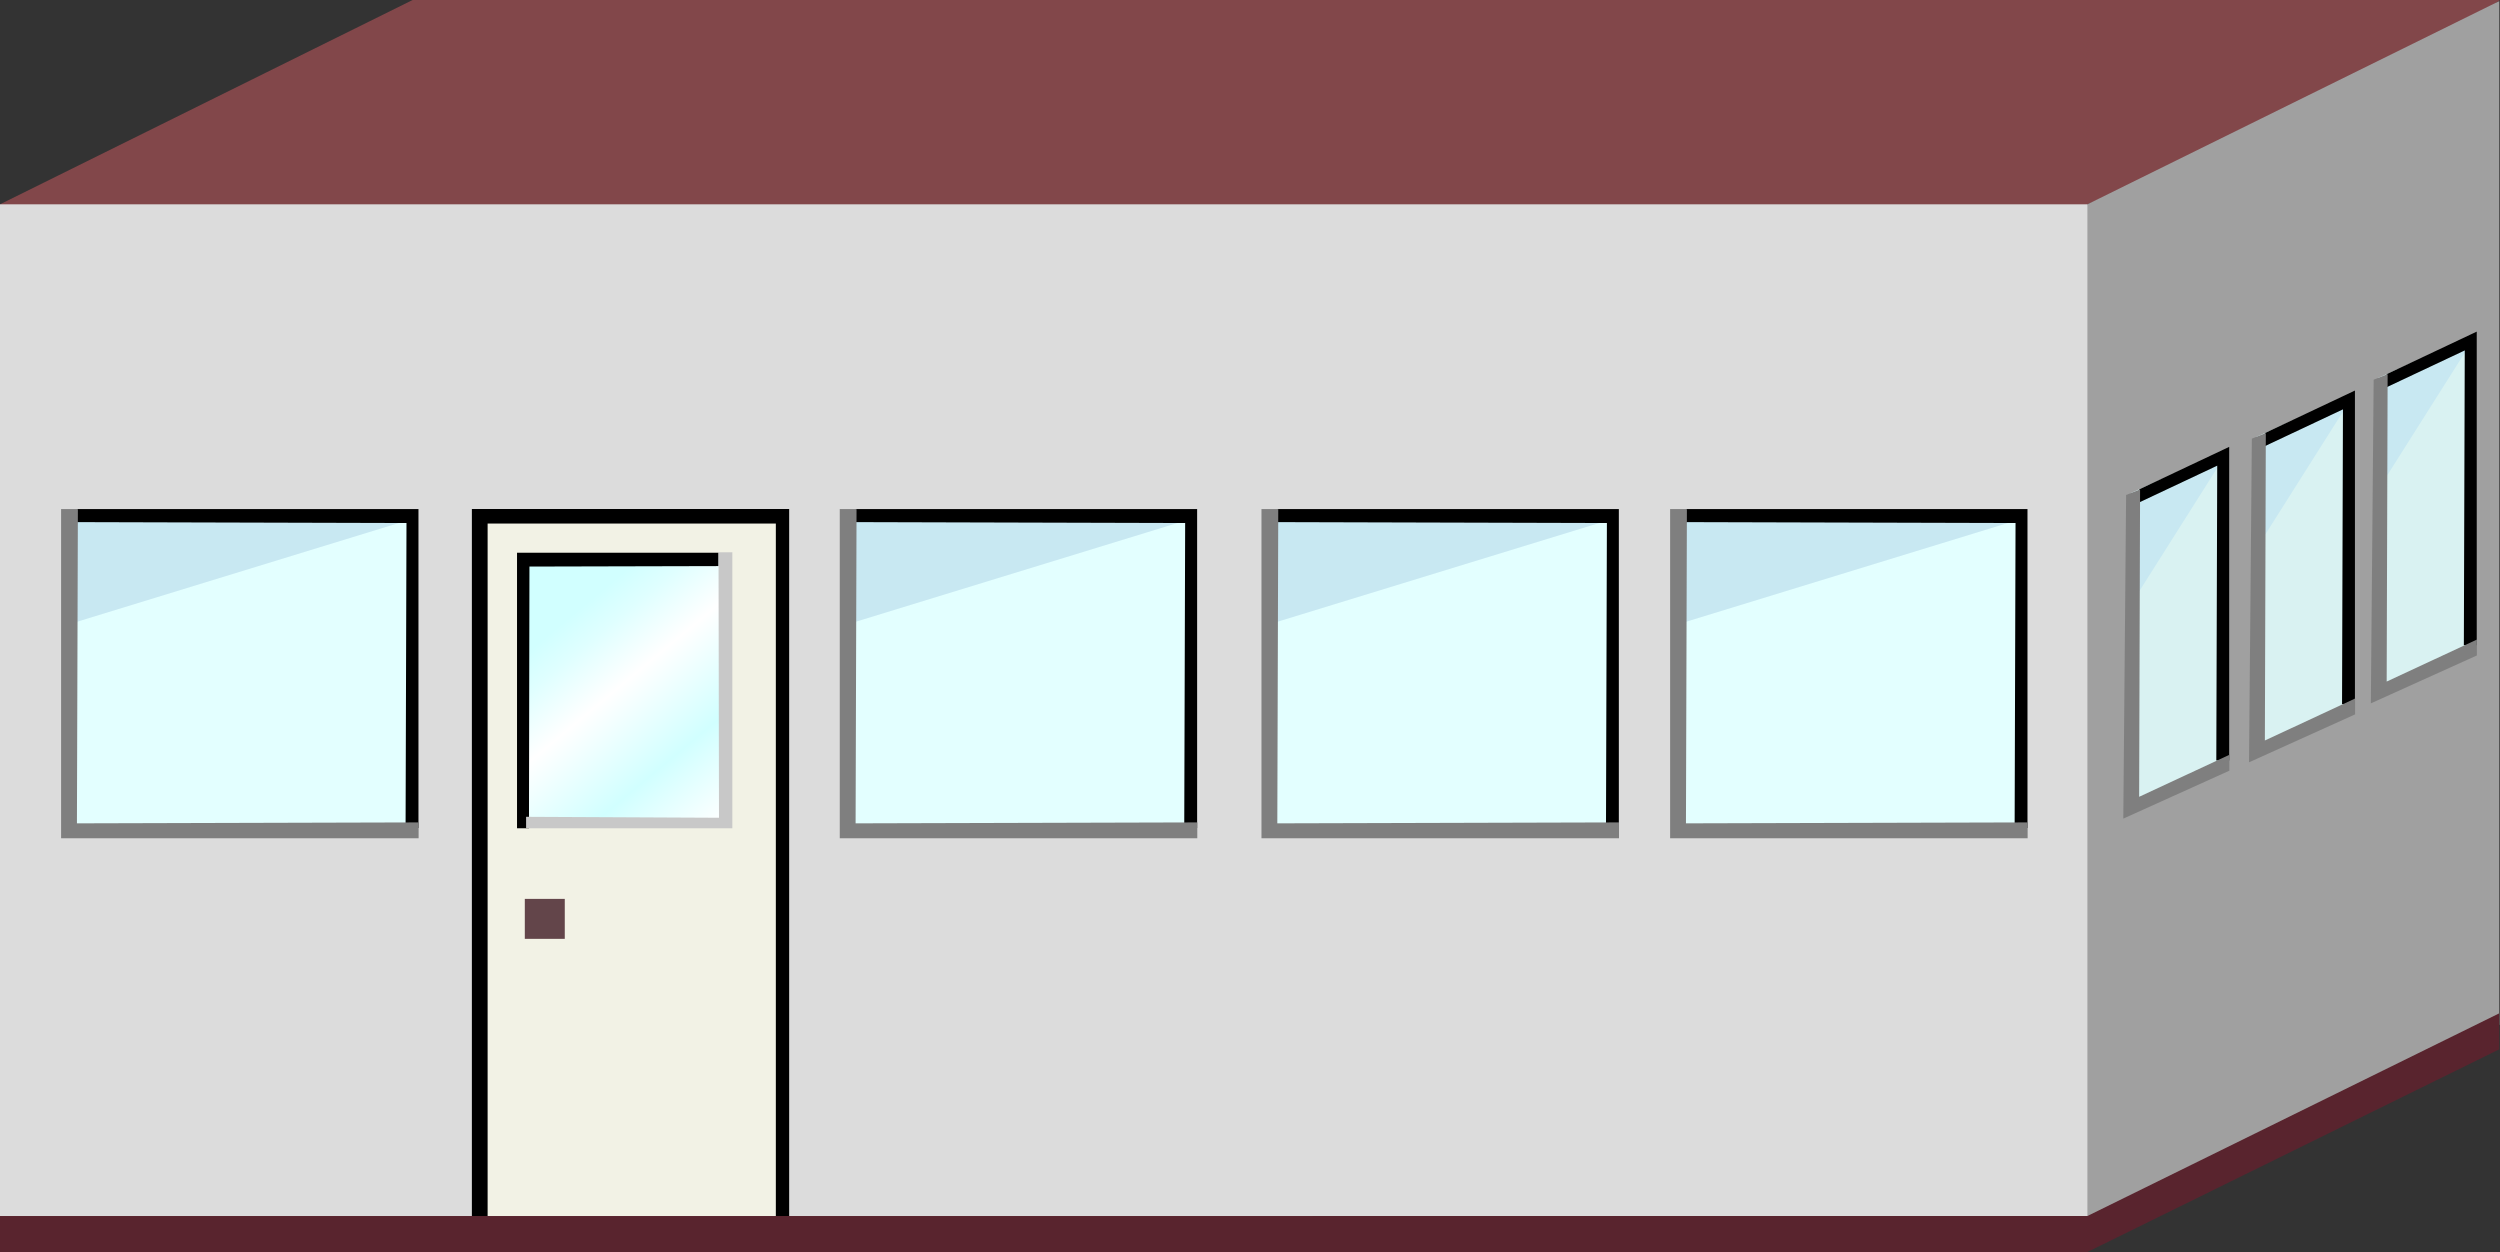 <?xml version="1.0" encoding="utf-8"?>
<!-- Generator: Adobe Illustrator 15.0.0, SVG Export Plug-In . SVG Version: 6.00 Build 0)  -->
<!DOCTYPE svg PUBLIC "-//W3C//DTD SVG 1.1 Tiny//EN" "http://www.w3.org/Graphics/SVG/1.1/DTD/svg11-tiny.dtd">
<svg version="1.1" baseProfile="tiny" id="_x33_6_x7E_42"
	 xmlns="http://www.w3.org/2000/svg" xmlns:xlink="http://www.w3.org/1999/xlink" x="0px" y="0px" width="159.064px"
	 height="79.66px" viewBox="0 0 159.064 79.66" xml:space="preserve">
<rect x="0" y="0" width="159.064" height="79.66" fill="#333333" stroke="none"/>
<g>
	<polygon fill="#82474A" points="150.592,6.195 132.811,13 126.506,20.134 5.219,20.134 0,13 26.252,0 159.064,0 	"/>
	<polygon fill="#A0A0A0" points="159.018,65.203 132.811,78.134 130.775,78.134 130.775,14.274 132.811,13 159.018,0.069 	"/>
	<rect y="13" fill="#DCDCDC" width="132.811" height="65.134"/>
	<g>
		<rect x="4.361" y="32.626" fill="#E3FFFF" width="21.977" height="20.235"/>
		<polygon fill="#C8E8F2" points="4.361,39.726 4.361,32.981 26.338,32.981 		"/>
		<polygon points="26.625,52.683 25.805,52.683 25.863,33.278 4.895,33.22 4.895,32.389 26.625,32.389 		"/>
		<polygon fill="#7F7F7F" points="26.635,52.326 26.635,53.336 3.887,53.336 3.887,32.388 4.955,32.388 4.895,52.386 		"/>
	</g>
	<g>
		<rect x="53.904" y="32.626" fill="#E3FFFF" width="21.977" height="20.235"/>
		<polygon fill="#C8E8F2" points="53.904,39.726 53.904,32.981 75.881,32.981 		"/>
		<polygon points="76.168,52.683 75.348,52.683 75.406,33.278 54.438,33.22 54.438,32.389 76.168,32.389 		"/>
		<polygon fill="#7F7F7F" points="76.178,52.326 76.178,53.336 53.43,53.336 53.43,32.388 54.498,32.388 54.438,52.386 		"/>
	</g>
	<g>
		<rect x="80.736" y="32.626" fill="#E3FFFF" width="21.979" height="20.235"/>
		<polygon fill="#C8E8F2" points="80.736,39.726 80.736,32.981 102.715,32.981 		"/>
		<polygon points="103,52.683 102.182,52.683 102.24,33.278 81.27,33.22 81.27,32.389 103,32.389 		"/>
		<polygon fill="#7F7F7F" points="103.01,52.326 103.01,53.336 80.262,53.336 80.262,32.388 81.33,32.388 81.27,52.386 		"/>
	</g>
	<g>
		<rect x="106.736" y="32.626" fill="#E3FFFF" width="21.979" height="20.235"/>
		<polygon fill="#C8E8F2" points="106.736,39.726 106.736,32.981 128.715,32.981 		"/>
		<polygon points="129,52.683 128.182,52.683 128.24,33.278 107.27,33.22 107.27,32.389 129,32.389 		"/>
		<polygon fill="#7F7F7F" points="129.01,52.326 129.01,53.336 106.262,53.336 106.262,32.388 107.33,32.388 107.27,52.386 		"/>
	</g>
	<g>
		<polygon fill="#D9F2F2" points="141.547,48.562 135.57,51.61 135.57,31.375 141.547,28.669 		"/>
		<polygon fill="#C8E8F2" points="135.57,38.475 135.57,31.73 141.547,29.024 		"/>
		<polygon points="141.834,48.383 141.014,48.383 141.072,29.629 136.104,31.969 136.104,31.138 141.834,28.432 		"/>
		<polygon fill="#7F7F7F" points="141.844,48.026 141.844,49.036 135.096,52.085 135.275,31.493 136.164,31.137 136.104,50.697 		
			"/>
	</g>
	<g>
		<polygon fill="#D9F2F2" points="149.547,44.979 143.57,48.027 143.57,27.792 149.547,25.086 		"/>
		<polygon fill="#C8E8F2" points="143.57,34.892 143.57,28.147 149.547,25.441 		"/>
		<polygon points="149.834,44.8 149.014,44.8 149.072,26.046 144.104,28.386 144.104,27.555 149.834,24.849 		"/>
		<polygon fill="#7F7F7F" points="149.844,44.443 149.844,45.453 143.096,48.502 143.275,27.91 144.164,27.554 144.104,47.114 		"/>
	</g>
	<g>
		<polygon fill="#D9F2F2" points="157.297,41.229 151.32,44.277 151.32,24.042 157.297,21.336 		"/>
		<polygon fill="#C8E8F2" points="151.32,31.142 151.32,24.397 157.297,21.691 		"/>
		<polygon points="157.584,41.05 156.764,41.05 156.822,22.296 151.854,24.636 151.854,23.805 157.584,21.099 		"/>
		<polygon fill="#7F7F7F" points="157.594,40.693 157.594,41.703 150.846,44.752 151.025,24.16 151.914,23.804 151.854,43.364 		"/>
	</g>
	<polygon fill="#59242E" points="159.01,66.766 132.811,79.66 83.5,79.66 83.5,77.37 132.811,77.37 159.01,64.476 	"/>
	<rect x="30.023" y="32.386" width="20.188" height="46.925"/>
	<rect x="31.025" y="33.311" fill="#F2F2E5" width="18.338" height="45.229"/>
	<rect x="33.391" y="57.192" fill="#63454A" width="2.543" height="2.543"/>
	<g>
		<linearGradient id="SVGID_1_" gradientUnits="userSpaceOnUse" x1="36.013" y1="39.461" x2="46.398" y2="51.934">
			<stop  offset="0" style="stop-color:#D1FFFF"/>
			<stop  offset="0.124" style="stop-color:#DFFFFF"/>
			<stop  offset="0.335" style="stop-color:#FFFFFF"/>
			<stop  offset="0.681" style="stop-color:#D1FFFF"/>
			<stop  offset="1" style="stop-color:#FFFFFF"/>
		</linearGradient>
		<rect x="33.291" y="35.531" fill="url(#SVGID_1_)" width="12.789" height="16.681"/>
		<polygon points="45.717,36.018 33.686,36.048 33.656,52.698 32.896,52.698 32.896,35.168 45.717,35.168 		"/>
		<polygon fill="#C8C8C8" points="33.473,51.97 45.746,52.03 45.717,35.138 46.596,35.138 46.596,52.697 33.473,52.697 		"/>
	</g>
	<rect y="77.37" fill="#59242E" width="132.811" height="2.29"/>
</g>
</svg>
